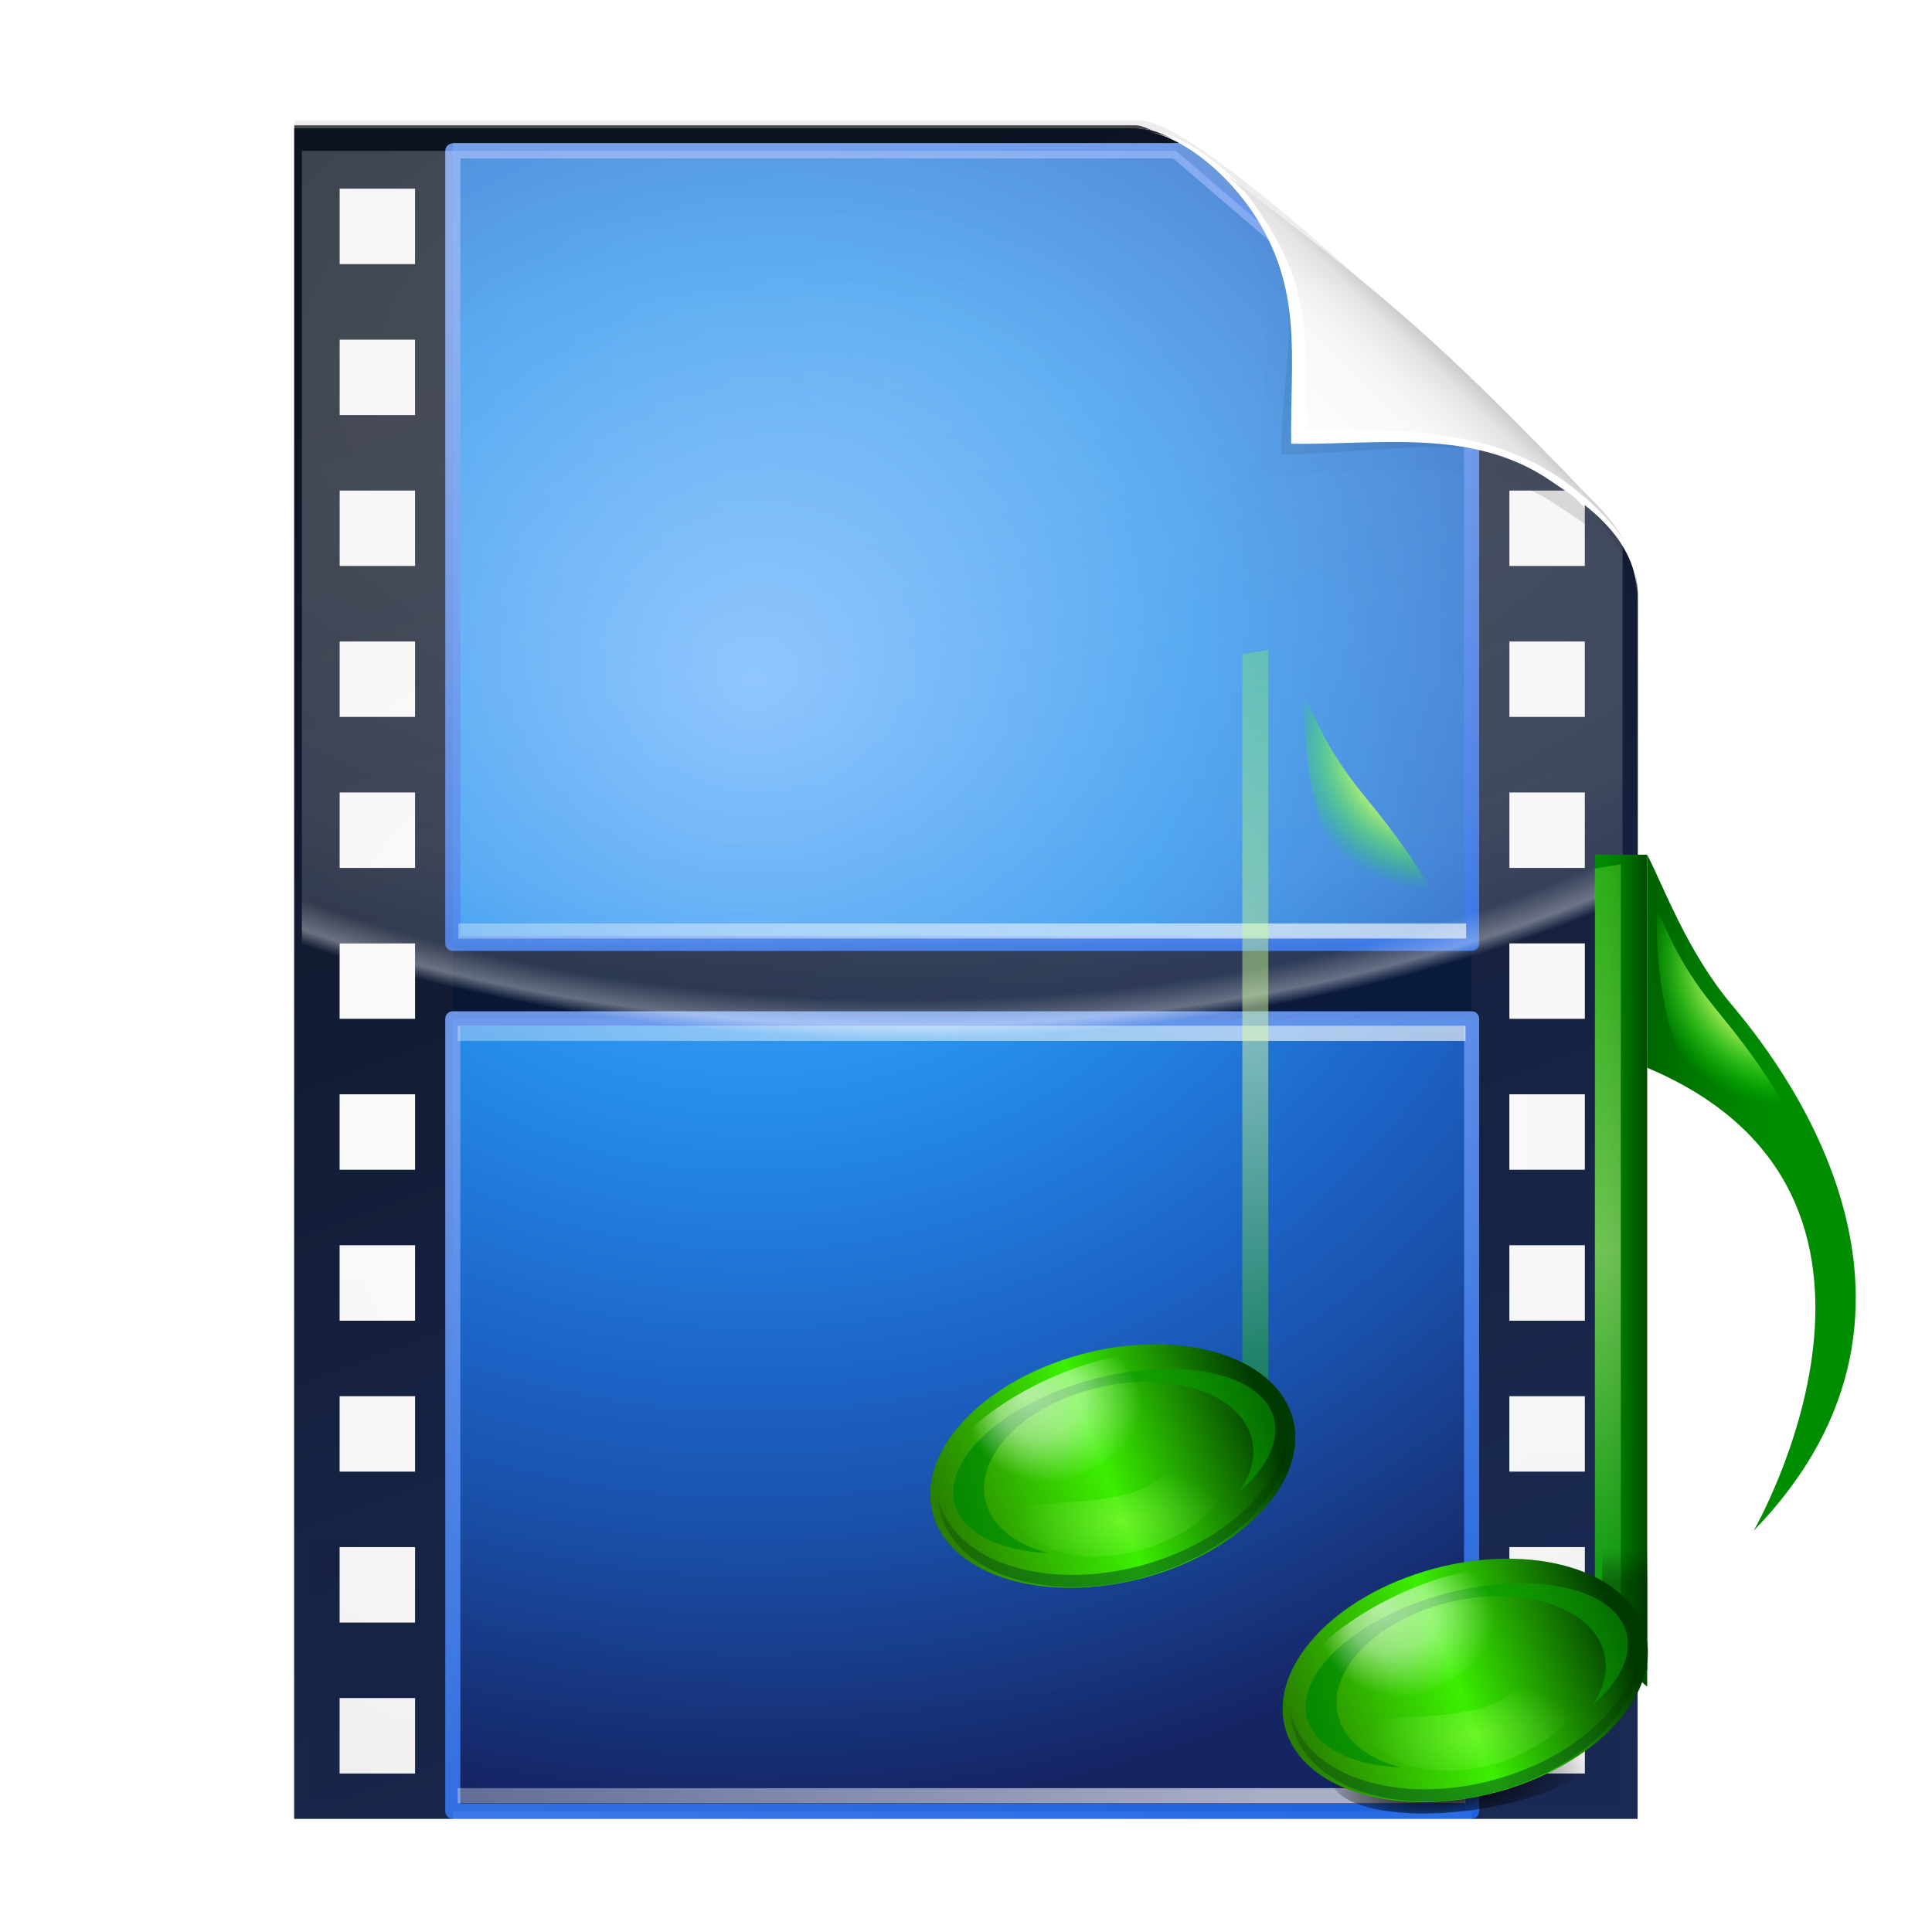 <svg height="256" width="256" xmlns="http://www.w3.org/2000/svg" xmlns:xlink="http://www.w3.org/1999/xlink">
  <defs>
    <linearGradient id="XMLID_13_-6" gradientUnits="userSpaceOnUse" x1="62.246" x2="52.913" y1="8.616" y2="19.95">
      <stop offset="0"/>
      <stop offset="1" stop-opacity="0"/>
    </linearGradient>
    <filter id="filter4422" height="1.481" width="1.128" x="-.064" y="-.241">
      <feGaussianBlur stdDeviation="1.807"/>
    </filter>
    <linearGradient id="linearGradient4508" gradientTransform="matrix(.287 0 0 .374 75.714 55.936)" gradientUnits="userSpaceOnUse" x1="40.117" x2="48.117" xlink:href="#XMLID_9_-5" y1="49" y2="49"/>
    <linearGradient id="XMLID_9_-5" gradientUnits="userSpaceOnUse" x1="40.117" x2="48.117" y1="49" y2="49">
      <stop offset="0" stop-color="#008e00"/>
      <stop offset=".229" stop-color="#008700"/>
      <stop offset=".513" stop-color="#007800"/>
      <stop offset=".823" stop-color="#005f00"/>
      <stop offset="1" stop-color="#004d00"/>
    </linearGradient>
    <linearGradient id="linearGradient4510" gradientUnits="userSpaceOnUse" x1="44.143" x2="44.143" y1="3.493" y2="94.157">
      <stop offset="0" stop-color="#00a208"/>
      <stop offset=".5" stop-color="#dfffa8"/>
      <stop offset="1" stop-color="#8aff47" stop-opacity=".633"/>
    </linearGradient>
    <filter id="filter5551-5" color-interpolation-filters="sRGB" height="1.025" width="2.118" x="-.559" y="-.012">
      <feGaussianBlur stdDeviation=".466"/>
    </filter>
    <linearGradient id="linearGradient4512" gradientTransform="matrix(.26 0 0 .312 77.122 61.475)" gradientUnits="userSpaceOnUse" x1="44.117" x2="44.117" xlink:href="#XMLID_13_-6" y1="88.249" y2="83.653"/>
    <linearGradient id="linearGradient4514" gradientTransform="matrix(.643 0 0 .543 37.044 32.23)" gradientUnits="userSpaceOnUse" x1=".117" x2="43.927" y1="101" y2="92.5">
      <stop offset="0" stop-color="#287f00"/>
      <stop offset=".5" stop-color="#3cf000"/>
      <stop offset="1" stop-color="#003a00"/>
    </linearGradient>
    <linearGradient id="linearGradient4516" gradientUnits="userSpaceOnUse" x1="3.989" x2="43.874" y1="100.013" y2="100.013">
      <stop offset="0" stop-color="#080"/>
      <stop offset="1" stop-color="#0aa800" stop-opacity=".608"/>
    </linearGradient>
    <filter id="filter6116-7" color-interpolation-filters="sRGB" height="1.355" width="1.245" x="-.123" y="-.178">
      <feGaussianBlur stdDeviation="2.037"/>
    </filter>
    <filter id="filter5558-3" color-interpolation-filters="sRGB" height="1.156" width="1.098" x="-.049" y="-.078">
      <feGaussianBlur stdDeviation=".61"/>
    </filter>
    <filter id="filter2844-0" color-interpolation-filters="sRGB" height="1.278" width="1.147" x="-.073" y="-.139">
      <feGaussianBlur stdDeviation=".732"/>
    </filter>
    <linearGradient id="linearGradient4522" gradientTransform="matrix(1 0 0 -1 39.758 128)" gradientUnits="userSpaceOnUse" x1="22.025" x2="21.786" y1="29.212" y2="7.973">
      <stop offset="0" stop-opacity="0"/>
      <stop offset="1" stop-color="#07631a"/>
    </linearGradient>
    <filter id="filter3619-6" color-interpolation-filters="sRGB" height="1.15" width="1.07" x="-.035" y="-.075">
      <feGaussianBlur stdDeviation=".699"/>
    </filter>
    <linearGradient id="linearGradient4525" gradientTransform="matrix(.399 0 0 .408 74.439 53.017)" gradientUnits="userSpaceOnUse" x1="54.103" x2="32.584" xlink:href="#XMLID_9_-5" y1="32.58" y2="31.296"/>
    <filter id="filter6448" color-interpolation-filters="sRGB" height="1.075" width="1.133" x="-.066" y="-.038">
      <feGaussianBlur stdDeviation=".37"/>
    </filter>
    <radialGradient id="radialGradient2528" cx="39.891" cy="94.427" gradientTransform="matrix(1 0 0 .267 0 81.512)" gradientUnits="userSpaceOnUse" r="33.764" xlink:href="#XMLID_13_-6"/>
    <radialGradient id="radialGradient2540" cx="22.502" cy="91.357" fx="19.835" fy="86.024" gradientTransform="matrix(.686 -.279 .261 .683 -.067 33.863)" gradientUnits="userSpaceOnUse" r="14">
      <stop offset="0" stop-color="#fff"/>
      <stop offset=".5" stop-color="#fff" stop-opacity=".709"/>
      <stop offset="1" stop-color="#fff" stop-opacity="0"/>
    </radialGradient>
    <radialGradient id="radialGradient2542" cx="27.127" cy="113.894" gradientTransform="matrix(1 -.026 .014 .527 18.168 52.583)" gradientUnits="userSpaceOnUse" r="11.99">
      <stop offset="0" stop-color="#c3ff6a"/>
      <stop offset="1" stop-color="#a6ff88" stop-opacity="0"/>
    </radialGradient>
    <radialGradient id="radialGradient2548" cx="78.88" cy="28.175" gradientUnits="userSpaceOnUse" r="16.493">
      <stop offset=".331" stop-color="#f0ff80"/>
      <stop offset=".674" stop-color="#0f0" stop-opacity="0"/>
    </radialGradient>
    <linearGradient id="linearGradient3895-3" gradientTransform="matrix(2.024 0 0 -2.024 56.911 178.974)" gradientUnits="userSpaceOnUse" x1="86.738" x2="93.19" y1="93.621" y2="100.459">
      <stop offset="0" stop-color="#fcfcfc"/>
      <stop offset=".523" stop-color="#f8f8f8"/>
      <stop offset=".723" stop-color="#f0efef"/>
      <stop offset=".89" stop-color="#e3e1e1"/>
      <stop offset="1" stop-color="#cecbcb"/>
    </linearGradient>
    <clipPath id="clipPath6093-7">
      <path d="m17 8-0 112h61.5c1.675 0 3.914-.565 7-3.6 8.87-8.725 16.24-13.852 23.499-21.176 2.441-2.463 3.001-4.471 3.001-6.724v-80.5z"/>
    </clipPath>
    <filter id="filter6171-8" color-interpolation-filters="sRGB" height="2.022" width="1.956" x="-.478" y="-.511">
      <feGaussianBlur stdDeviation="10.141"/>
    </filter>
    <radialGradient id="radialGradient6964" cx="97.045" cy="103.818" gradientTransform="matrix(2.444 0 -0 2.222 -137.222 -140.707)" gradientUnits="userSpaceOnUse" r="67.5">
      <stop offset="0" stop-color="#69b2ff"/>
      <stop offset=".355" stop-color="#1c8cec"/>
      <stop offset=".619" stop-color="#115cc5"/>
      <stop offset=".757" stop-color="#0e47a5"/>
      <stop offset="1" stop-color="#0b1b5e"/>
    </radialGradient>
    <linearGradient id="linearGradient27056" gradientUnits="userSpaceOnUse" x1="170" x2="95" y1="230" y2="30">
      <stop offset="0" stop-color="#10204b"/>
      <stop offset="1" stop-color="#000716"/>
    </linearGradient>
    <linearGradient id="linearGradient34665" gradientUnits="userSpaceOnUse" x1="125" x2="155" xlink:href="#linearGradient34663" y1="15" y2="130"/>
    <linearGradient id="linearGradient34663">
      <stop offset="0" stop-color="#709cee"/>
      <stop offset="1" stop-color="#2065e4"/>
    </linearGradient>
    <linearGradient id="linearGradient37778" gradientUnits="userSpaceOnUse" x1="166.762" x2="59.098" xlink:href="#linearGradient37772" y1="135.192" y2="106.736"/>
    <linearGradient id="linearGradient37772">
      <stop offset="0" stop-color="#fff" stop-opacity=".637"/>
      <stop offset="1" stop-color="#fff" stop-opacity=".315"/>
    </linearGradient>
    <linearGradient id="linearGradient37793" gradientUnits="userSpaceOnUse" x1="125.728" x2="155.728" xlink:href="#linearGradient34663" y1="16.699" y2="131.699"/>
    <linearGradient id="linearGradient37795" gradientUnits="userSpaceOnUse" x1="167.405" x2="59.741" xlink:href="#linearGradient37772" y1="35.464" y2="7.008"/>
    <linearGradient id="linearGradient37797" gradientUnits="userSpaceOnUse" x1="167.405" x2="59.741" xlink:href="#linearGradient37772" y1="136.477" y2="108.022"/>
    <radialGradient id="radialGradient38102" cx="125.092" cy="68.573" gradientTransform="matrix(2.743 -0 0 1.543 -223.11 -55.799)" gradientUnits="userSpaceOnUse" r="87.5">
      <stop offset="0" stop-color="#fff" stop-opacity=".297"/>
      <stop offset=".536" stop-color="#fff" stop-opacity=".195"/>
      <stop offset=".611" stop-color="#fff" stop-opacity=".151"/>
      <stop offset=".636" stop-color="#fff" stop-opacity=".4"/>
      <stop offset=".649" stop-color="#fff" stop-opacity="0"/>
      <stop offset="1" stop-color="#fff" stop-opacity="0"/>
    </radialGradient>
    <radialGradient id="radialGradient5988-0" cx="64" cy="64.004" fx="63.793" fy="47.275" gradientTransform="matrix(3.368 .169 .138 -2.752 -45.692 226.326)" gradientUnits="userSpaceOnUse" r="47.5">
      <stop offset="0" stop-color="#fff"/>
      <stop offset="1" stop-color="#fff" stop-opacity="0"/>
    </radialGradient>
    <filter id="filter1164" color-interpolation-filters="sRGB" height="1.096" width="1.09" x="-.045" y="-.048">
      <feGaussianBlur stdDeviation=".65"/>
    </filter>
    <linearGradient id="linearGradient4524-4" gradientTransform="matrix(2 0 0 -2 50.702 189)" gradientUnits="userSpaceOnUse" x1="72" x2="72" y1="0" y2="116.401">
      <stop offset="0" stop-color="#eeecec"/>
      <stop offset=".4" stop-color="#f4f4f4"/>
      <stop offset="1" stop-color="#f6f5f5"/>
    </linearGradient>
    <filter id="filter3826" color-interpolation-filters="sRGB" height="1.044" width="1.056" x="-.028" y="-.022">
      <feGaussianBlur stdDeviation="1.036"/>
    </filter>
    <filter id="filter3834" color-interpolation-filters="sRGB" height="1.064" width="1.081" x="-.04" y="-.032">
      <feGaussianBlur stdDeviation="1.501"/>
    </filter>
  </defs>
  <g transform="translate(-57.714 68)">
    <path d="m-128.811-19.056v112h56.188c5.115-.238 32.613-27.078 32.775-30.612.081-25.127.037-56.259.037-81.388z" filter="url(#filter3834)" opacity=".262" transform="matrix(2 0 0 -2 354.325 133.888)"/>
    <path d="m-128.811-19.556v112.2h55.746c3.099 0 24.71-18.512 30.004-24.7 1.603-1.873 3.25-3.038 3.25-7.2v-80.3z" fill-opacity=".701" filter="url(#filter3826)" transform="matrix(2 0 0 -2 354.325 133.888)"/>
    <path d="m96.702 173v-224h111c3.351 0 7.829 1.129 14 7.2 17.74 17.45 32.481 27.704 46.998 42.352 4.881 4.925 6.002 8.942 6.002 13.448v161z" fill="#fff" stroke-width="2"/>
    <path d="m99.702 171c-.68 0-1-.469-1-1v-215.938c0-1.643 1.359-3 3-3h103.375c.106 0 1.621-.047 3-.063 3.555.08 6.264 1.507 8.712 3.187 2.104.582 33.3 27.239 51.542 45.618 2.725 2.745 4.371 7.896 4.371 9.791l0 160.404c0 .645-.326 1-1 1z" fill="url(#linearGradient4524-4)" stroke-width="2"/>
    <path d="m-39.811 59.947c0 4.465-3.067 5.979-5.55 7.662-5.109 3.465-13.669 1.757-19.45 1.838-.081 5.781 1.723 12.232-1.742 17.34-1.684 2.482-4.848 5.66-7.758 5.66 2.318 0 4.743-1.335 7.584-4.085 9.142-8.849 14.367-11.135 22.673-20.298 1.919-2.117 4.243-3.642 4.243-8.118z" filter="url(#filter1164)" opacity=".4" transform="matrix(2 0 0 -2 354.325 133.888)"/>
    <path d="m99.702 171c-.68 0-1-.469-1-1v-215.938c0-1.643 1.359-2.999 3-3l105-.063c.106-0 6.548.016 7.927-0 13.082 9.007 37.275 31.907 55.165 49.91 2.954 3.313.915.74 2.908 3.215l0 165.875c0 .645-.326 1-1 1z" fill="url(#radialGradient5988-0)" opacity=".847" stroke-width="2"/>
    <g transform="translate(57.714 -68)">
      <path d="m60 20v220h135v-186.428l-39.166-33.572z" fill="url(#radialGradient6964)" opacity=".952" stroke-linejoin="round" stroke-opacity=".855" stroke-width="14"/>
      <path d="m38.988 17v224h21.012v-106h135v106h21.988l.037-162.426c-.285-6.075-3.708-8.311-7.025-12.146v8.572h-10v-10h8.334l-13.334-11.428v71.428h-135v-106h96.363c-1.268-.821-3.384-2-6-2h-90.363-5.551zm6.012 8h10v10h-10zm0 20h10v10h-10zm0 20h10v10h-10zm0 20h10v10h-10zm155 0h10v10h-10zm-155 20h10v10h-10zm155 0h10v10h-10zm-155 20h10v10h-10zm155 0h10v10h-10zm-155 20h10v10h-10zm155 0h10v10h-10zm-155 20h10v10h-10zm155 0h10v10h-10zm-155 20h10v10h-10zm155 0h10v10h-10zm-155 20h10v10h-10zm155 0h10v10h-10zm-155 20h10v10h-10zm155 0h10v10h-10z" fill="url(#linearGradient27056)" opacity=".952"/>
      <g>
        <path d="m60 20v105h135v-71.428l-39.166-33.572z" fill="none" opacity=".952" stroke="url(#linearGradient34665)" stroke-linejoin="round" stroke-width="2"/>
        <path d="m60.728 123.356h133.544" fill="none" stroke="url(#linearGradient37778)" stroke-width="2"/>
      </g>
      <g transform="translate(-.728 113.301)">
        <rect fill="none" height="105" opacity=".952" stroke="url(#linearGradient37793)" stroke-linejoin="round" stroke-width="2" width="135" x="60.728" y="21.699"/>
        <path d="m61.371 23.628h133.544" fill="none" stroke="url(#linearGradient37795)" stroke-width="2"/>
        <path d="m61.371 124.642h133.544" fill="none" stroke="url(#linearGradient37797)" stroke-width="2"/>
      </g>
      <path d="m40 20v220h20 135 20v-169.285l-5-4.287v8.572h-10v-10h8.334l-52.5-45h-95.834zm5 5h10v10h-10zm0 20h10v10h-10zm0 20h10v10h-10zm0 20h10v10h-10zm155 0h10v10h-10zm-155 20h10v10h-10zm155 0h10v10h-10zm-155 20h10v10h-10zm155 0h10v10h-10zm-155 20h10v10h-10zm155 0h10v10h-10zm-155 20h10v10h-10zm155 0h10v10h-10zm-155 20h10v10h-10zm155 0h10v10h-10zm-155 20h10v10h-10zm155 0h10v10h-10zm-155 20h10v10h-10zm155 0h10v10h-10z" fill="url(#radialGradient38102)" opacity=".952"/>
      <g fill="#7799d6">
        <path d="m156.962 20 10.126 8.388" fill="#7799d6"/>
        <path d="m156.363 19h-.529v1l10.936 8.773.637-.771c-3.544-3.099-6.509-6.614-11.043-9.002z" fill="#6b97dd"/>
      </g>
    </g>
    <path clip-path="url(#clipPath6093-7)" d="m114.4 82.503c0 4.465-4.997 12.61-7.48 14.294-5.109 3.465-12.739 1.525-18.52 1.606-.081 5.781 1.966 11.305-1.499 16.413-1.684 2.482-9.791 8.687-12.701 8.687-2.091 1.534 3.488 8.211 6.735 5.32 9.502-8.461 35.132-30.023 43.351-39.263 2.04-2.294-4.905-9.845-9.886-7.057z" filter="url(#filter6171-8)" opacity=".277" transform="matrix(2 0 0 -2 50.702 189)"/>
    <path d="m274.702 11.994c0-8.931-5.595-12.82-10.559-16.187-10.217-6.93-21.878-6.651-33.441-6.813-.162-11.562.332-19.009-6.598-29.226-3.367-4.964-10.581-10.774-16.402-10.774 4.636 0 8.888 3.363 15.168 8.17 19.079 14.601 26.409 20.969 43.346 38.595 3.959 4.12 8.486 7.284 8.486 16.235z" fill="url(#linearGradient3895-3)"/>
    <path d="m274.74 10.575c-.633-7.798-7.046-11.806-11.7-14.963-10.217-6.93-22.675-4.65-34.237-4.812-.162-11.562 1.705-20.633-5.225-30.85-2.946-4.344-8.199-9.32-13.525-10.5 3.961.725 7.77 3.323 12.537 7.938.678.777 1.149 1.358 2.212 3 6.93 10.217 5.847 16.931 6.009 28.494 11.562.162 23.436-.424 33.653 6.506.931.631 3.188 2.376 4.013 3.2 3.073 3.073 5.803 5.227 6.263 11.988zm-64.688-61.125c-.315-.07-.627-.083-.938-.125.314.034.621.067.938.125z" fill="#fff"/>
  </g>
  <g transform="matrix(2.5 0 0 2.5 25.444 -27.682)">
    <g id="g2526" transform="matrix(1.163 0 0 1.163 -27.085 -8.678)">
      <ellipse cx="45.432" cy="111.206" fill="url(#radialGradient2528)" fill-rule="evenodd" filter="url(#filter4422)" rx="33.764" ry="9.016" transform="matrix(.189 -.025 0 -.263 72.973 127.496)"/>
      <path d="m87.237 55.936h2.37v37.914l-2.37-2.005z" fill="url(#linearGradient4508)"/>
      <path d="m43.117 3v90.657c.813.204 1.005.252 2 .5 0-6.867 0-85.747 0-91.157-.937 0-1.062 0-2 0z" fill="url(#linearGradient4510)" filter="url(#filter5551-5)" opacity=".7" transform="matrix(.592 0 0 -.39 61.694 93.091)"/>
      <path d="m89.636 87.367c-.446-.63-.975-.578-1.583-1.066-.163-.131-.33-.251-.498-.365v5.454l2.081 1.725z" fill="url(#linearGradient4512)" opacity=".3"/>
      <g transform="matrix(.543 -.065 .064 .516 47.199 52.04)">
        <path d="m37.423 90.449c1.672 5.389 9.805 8.256 18.165 6.405 8.361-1.852 13.781-7.723 12.109-13.112-1.672-5.389-9.804-8.256-18.165-6.404s-13.782 7.723-12.11 13.112z" fill="url(#linearGradient4514)"/>
        <path d="m43.576 95.141c-1.891-7.217-12.218-10.761-23.068-7.915-10.849 2.846-18.111 11.005-16.22 18.224 1.104 4.218 5.1 7.166 10.387 8.333-3.231-1.651-5.652-4.326-6.545-7.736-1.904-7.269 3.803-15.064 12.748-17.412 8.945-2.347 17.741 1.644 19.645 8.912.894 3.41.095 6.931-1.911 9.956 4.034-3.612 6.069-8.145 4.964-12.362z" fill="url(#linearGradient4516)" filter="url(#filter6116-7)" opacity=".9" transform="matrix(.686 0 0 .543 36.321 32.23)"/>
        <path d="m34.448 87.55c-7.626 4.164-12.096 10.314-9.566 13.161 1.101 1.238 3.231 1.537 4.824 1.569 4.125.083 9.447-1.428 14.235-4.042 7.626-4.164 12.096-10.315 9.565-13.161-1.101-1.238-3.231-1.537-4.824-1.569-4.125-.083-9.446 1.428-14.233 4.043z" fill="url(#radialGradient2540)" filter="url(#filter5558-3)" opacity=".8" transform="matrix(.708 0 0 .615 20.645 26.252)"/>
        <path d="m46.875 109c-7.172 1.882-12.588.601-11.925 3.134.273 1.045 1.302 1.832 2.116 2.308 2.241 1.311 6.431 2.239 11.471.917 7.171-1.882 10.926-6.96 10.263-9.492-.273-1.046-1.302-1.832-2.116-2.309-2.241-1.31-4.77 4.12-9.809 5.442z" fill="url(#radialGradient2542)" filter="url(#filter2844-0)" opacity=".6" transform="matrix(.711 .124 -.185 .764 40.012 .651)"/>
        <path d="m87.844 97.625c-.648 8.39-8.338 16.481-19.25 19.344-12.995 3.409-25.651-1.86-28.25-11.781-.233-.889-.377-1.79-.438-2.688-.108 1.562.031 3.138.438 4.688 2.599 9.921 15.255 15.19 28.25 11.781 11.778-3.09 19.783-12.268 19.25-21.344z" fill="url(#linearGradient4522)" filter="url(#filter3619-6)" opacity=".8" transform="matrix(.618 0 0 .543 13.113 32.23)"/>
      </g>
      <path d="m93.442 62.753c-2.026-2.42-3.083-5.366-3.836-6.817v9.709c13.705 5.769 4.853 21.096 4.853 21.096 10.125-10.429.847-21.762-1.017-23.988z" fill="url(#linearGradient4525)"/>
      <path d="m73.284 31.834c-3.124-3.83-3.783-6.408-4.517-7.487 0 11.96 3.892 11.818.318 11.131 6.341 3.261 11.214 7.754 13.073 12.521-2.085-7.847-6.241-12.937-8.874-16.166z" fill="url(#radialGradient2548)" filter="url(#filter6448)" transform="matrix(.592 0 0 .592 49.323 44.088)"/>
    </g>
    <use transform="translate(-18.683 -11.363)" xlink:href="#g2526"/>
  </g>
</svg>
